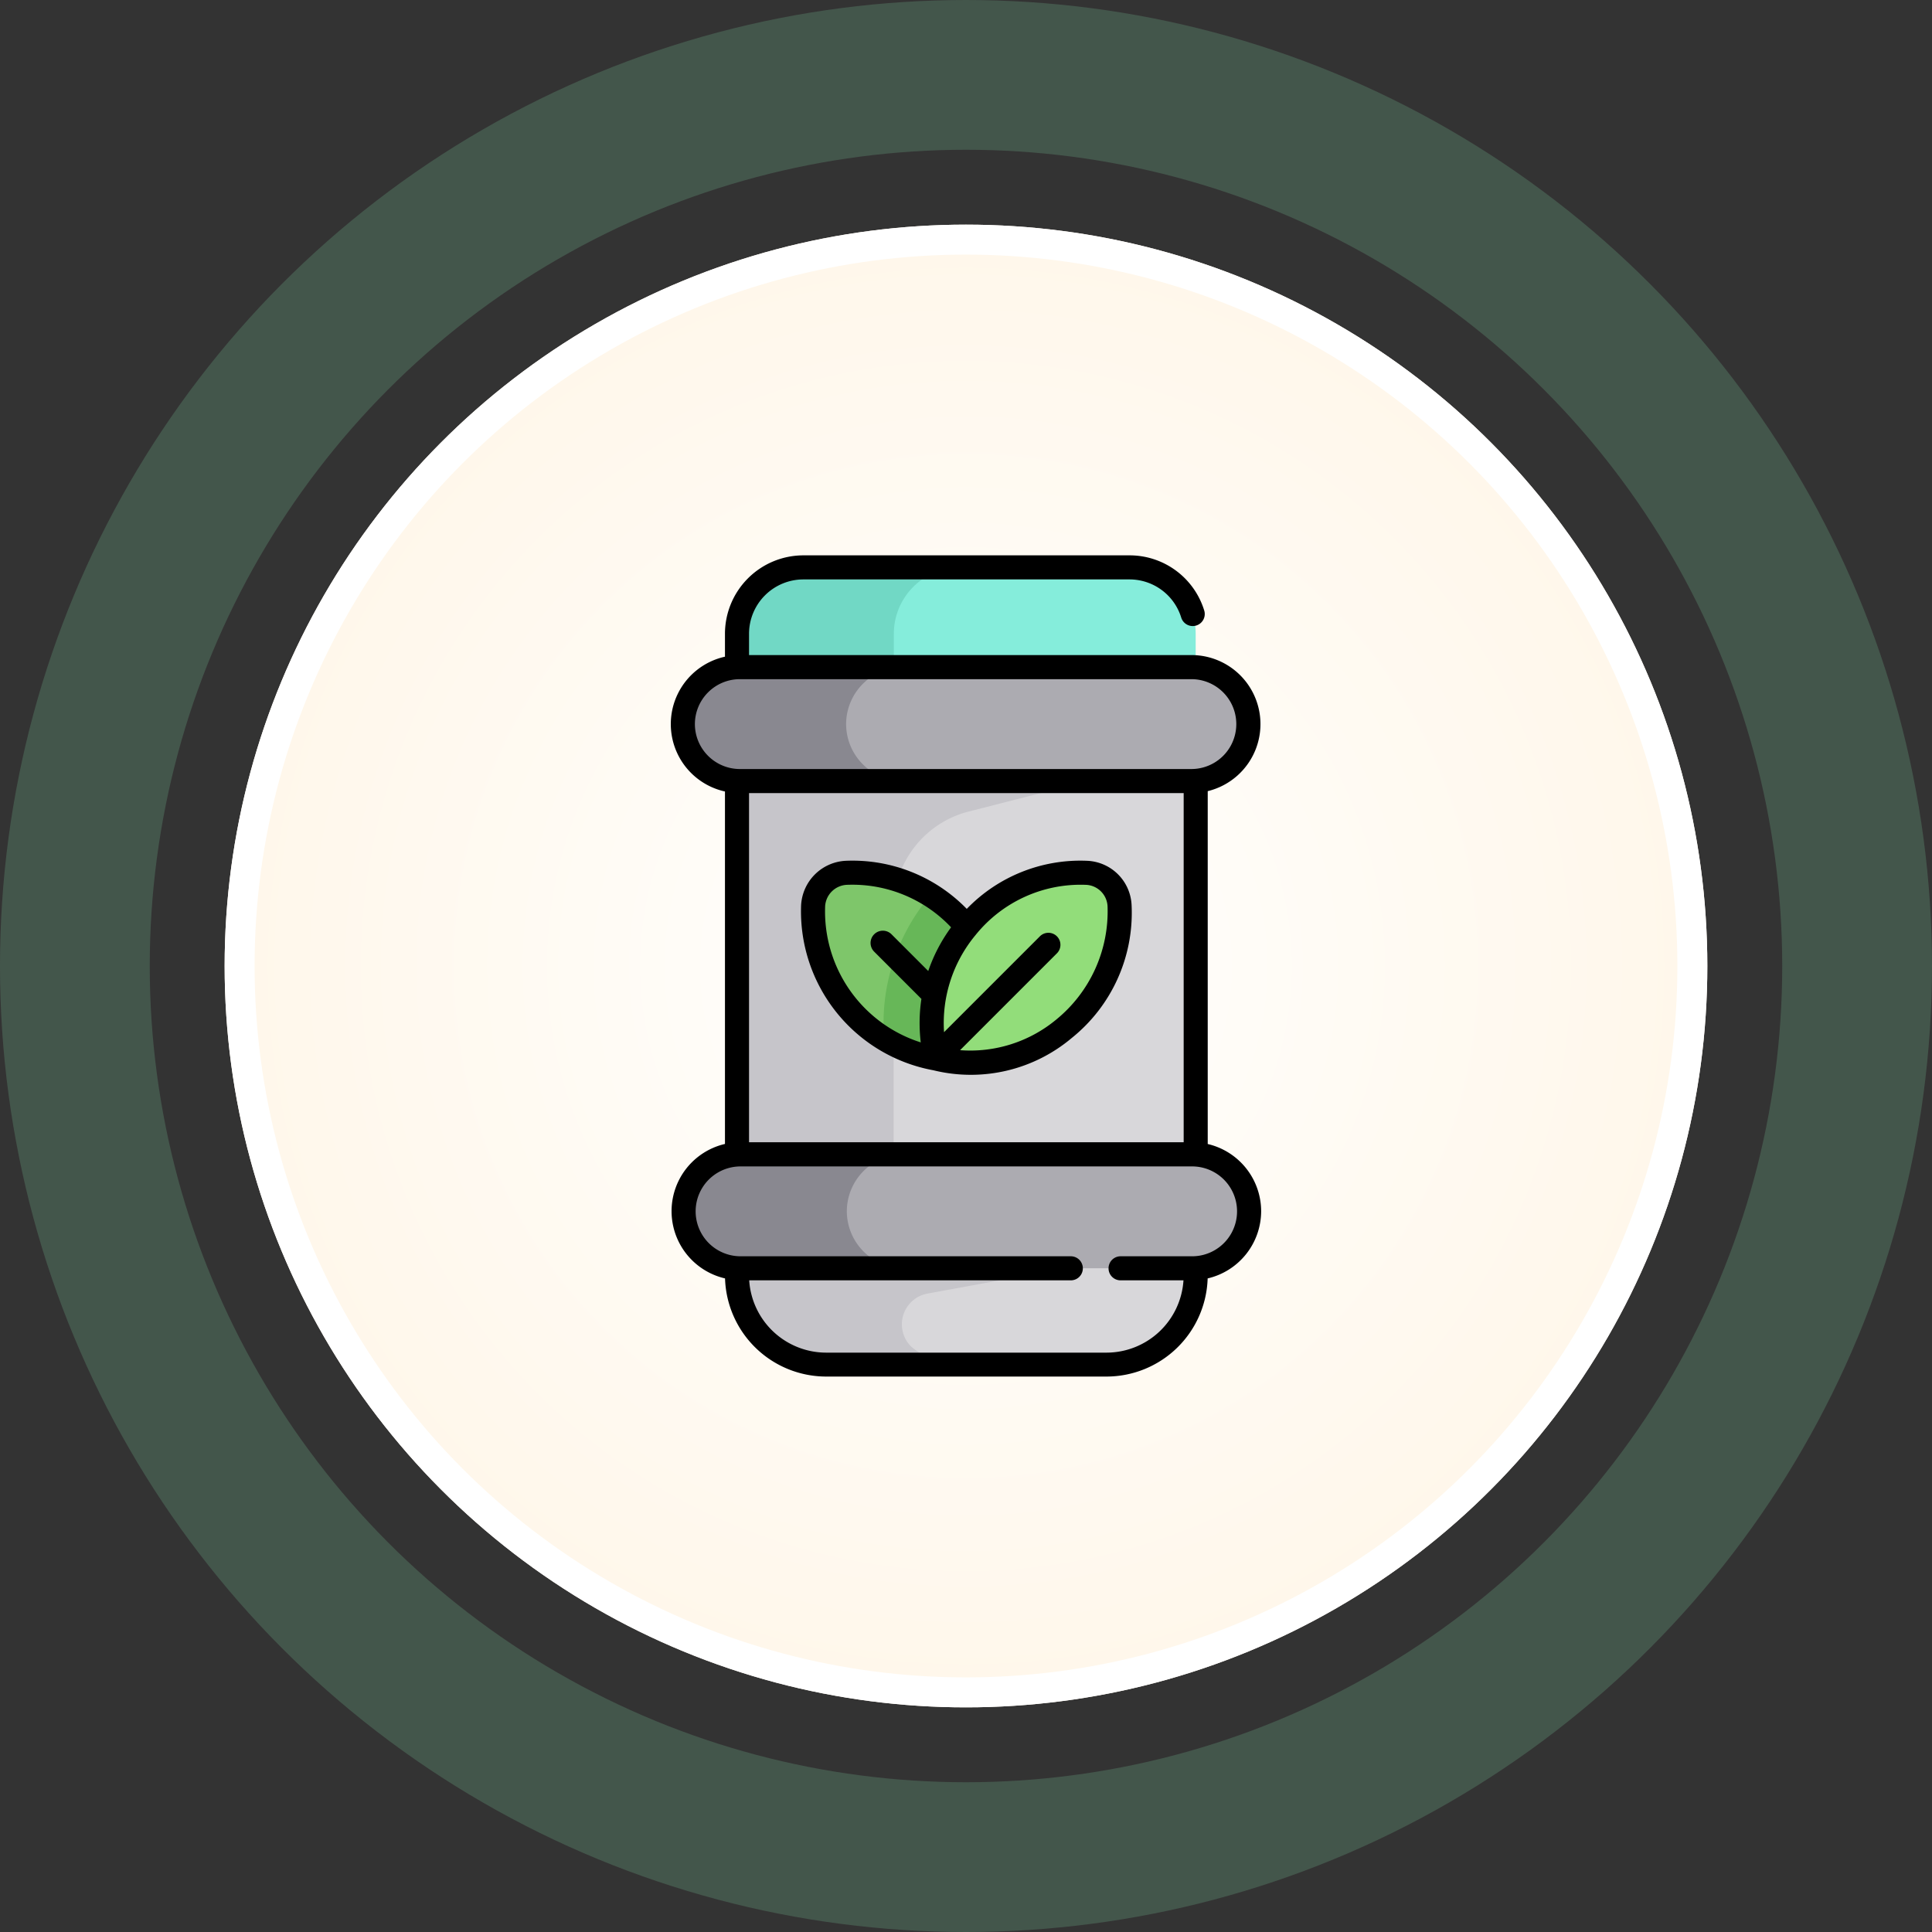 <svg xmlns="http://www.w3.org/2000/svg" xmlns:xlink="http://www.w3.org/1999/xlink" width="129" height="129" viewBox="0 0 129 129">
  <rect x="0" y="0" width="129" height="129" fill="#333333" stroke="none"/>
  <defs>
    <radialGradient id="radial-gradient" cx="0.5" cy="0.5" r="0.5" gradientUnits="objectBoundingBox">
      <stop offset="0" stop-color="#fff"/>
      <stop offset="1" stop-color="#fff7ea"/>
    </radialGradient>
  </defs>
  <g id="Grupo_1127833" data-name="Grupo 1127833" transform="translate(-1157 -1343.488)">
    <g id="Grupo_1127465" data-name="Grupo 1127465" transform="translate(419.949 -2286.512)">
      <g id="Grupo_1106785" data-name="Grupo 1106785" transform="translate(0.479 -533)">
        <g id="Grupo_1106776" data-name="Grupo 1106776" transform="translate(311)">
          <g id="Elipse_12307" data-name="Elipse 12307" transform="translate(440.571 4178)" stroke="#fff" stroke-width="2" fill="url(#radial-gradient)">
            <circle cx="49.5" cy="49.5" r="49.5" stroke="none"/>
            <circle cx="49.5" cy="49.5" r="48.5" fill="none"/>
          </g>
          <g id="Elipse_12308" data-name="Elipse 12308" transform="translate(425.571 4163)" fill="none" stroke="#59836b" stroke-width="10" opacity="0.43">
            <circle cx="64.5" cy="64.5" r="64.5" stroke="none"/>
            <circle cx="64.5" cy="64.5" r="59.5" fill="none"/>
          </g>
        </g>
      </g>
      <g id="Grupo_1127822" data-name="Grupo 1127822" transform="translate(709.849 3667.082)">
        <path id="Trazado_919675" data-name="Trazado 919675" d="M143.867,17.963H113.24V11.932A4.432,4.432,0,0,1,117.672,7.5h21.763a4.432,4.432,0,0,1,4.432,4.432v6.031h0Z" transform="translate(-36.829 -6.697)" fill="#85eddb"/>
        <path id="Trazado_919676" data-name="Trazado 919676" d="M128.143,7.5H117.672a4.432,4.432,0,0,0-4.432,4.432v6.031h10.472V11.932A4.432,4.432,0,0,1,128.143,7.5Z" transform="translate(-36.828 -6.697)" fill="#71d8c5"/>
        <path id="Trazado_919677" data-name="Trazado 919677" d="M137.913,147.956H119.2A5.955,5.955,0,0,1,113.241,142V105.189h30.627V142A5.955,5.955,0,0,1,137.913,147.956Z" transform="translate(-36.829 -93.923)" fill="#d8d7da"/>
        <path id="Trazado_919678" data-name="Trazado 919678" d="M128.7,111.031,136.647,109V105.19H113.24V142a5.955,5.955,0,0,0,5.955,5.955h9.359a5.128,5.128,0,0,1-3.666-1.184,2.087,2.087,0,0,1,1.08-3.557l9.223-1.693H123.7V117.471A6.647,6.647,0,0,1,128.7,111.031Z" transform="translate(-36.829 -93.924)" fill="#c6c5ca"/>
        <path id="Trazado_919679" data-name="Trazado 919679" d="M113.448,77.268H83.3a3.817,3.817,0,0,1-3.806-3.806h0A3.817,3.817,0,0,1,83.3,69.657h30.15a3.817,3.817,0,0,1,3.806,3.806h0A3.817,3.817,0,0,1,113.448,77.268Z" transform="translate(-6.696 -62.197)" fill="#acabb1"/>
        <path id="Trazado_919680" data-name="Trazado 919680" d="M90.393,73.463h0A3.817,3.817,0,0,1,94.2,69.657H83.3a3.817,3.817,0,0,0-3.806,3.806h0A3.817,3.817,0,0,0,83.3,77.268H94.2A3.817,3.817,0,0,1,90.393,73.463Z" transform="translate(-6.696 -62.197)" fill="#898890"/>
        <path id="Trazado_919681" data-name="Trazado 919681" d="M113.892,380.973H83.743a3.817,3.817,0,0,1-3.806-3.806h0a3.817,3.817,0,0,1,3.806-3.806h30.15a3.817,3.817,0,0,1,3.806,3.806h0A3.817,3.817,0,0,1,113.892,380.973Z" transform="translate(-7.092 -333.374)" fill="#acabb1"/>
        <path id="Trazado_919682" data-name="Trazado 919682" d="M90.837,377.168h0a3.817,3.817,0,0,1,3.806-3.806h-10.9a3.817,3.817,0,0,0-3.806,3.806h0a3.817,3.817,0,0,0,3.806,3.806h10.9A3.817,3.817,0,0,1,90.837,377.168Z" transform="translate(-7.092 -333.374)" fill="#898890"/>
        <path id="Trazado_919683" data-name="Trazado 919683" d="M162.83,197.831a9.965,9.965,0,0,1,10.322,10.322,2.322,2.322,0,0,1-2.217,2.217,9.965,9.965,0,0,1-10.322-10.322A2.322,2.322,0,0,1,162.83,197.831Z" transform="translate(-79.119 -176.635)" fill="#7ec66a"/>
        <path id="Trazado_919684" data-name="Trazado 919684" d="M212.438,220.652a9.943,9.943,0,0,0-4.7-8.832q-.14.167-.276.338a13.2,13.2,0,0,0-2.819,9.249,9.786,9.786,0,0,0,5.577,1.462A2.322,2.322,0,0,0,212.438,220.652Z" transform="translate(-118.406 -189.134)" fill="#67b758"/>
        <path id="Trazado_919685" data-name="Trazado 919685" d="M244.914,197.833a10.057,10.057,0,0,0-10.049,12.4,10.038,10.038,0,0,0,12.267-10.181A2.315,2.315,0,0,0,244.914,197.833Z" transform="translate(-145.175 -176.637)" fill="#92dd7a"/>
        <path id="Trazado_919686" data-name="Trazado 919686" d="M111.409,43.793a4.616,4.616,0,0,0-3.567-4.489V15.743a4.608,4.608,0,0,0-1.09-9.086H77.215V5.235a3.633,3.633,0,0,1,3.629-3.629h21.763a3.612,3.612,0,0,1,3.466,2.549.8.8,0,0,0,1.534-.477,5.211,5.211,0,0,0-5-3.679H80.843a5.241,5.241,0,0,0-5.235,5.235V6.766a4.608,4.608,0,0,0,0,9V39.3a4.608,4.608,0,0,0,.005,8.978,6.764,6.764,0,0,0,6.753,6.553h18.718a6.765,6.765,0,0,0,6.753-6.553A4.616,4.616,0,0,0,111.409,43.793Zm-5.173-27.918v23.31H77.215V15.875ZM73.6,11.266a3.006,3.006,0,0,1,3-3h30.15a3,3,0,0,1,0,6H76.6A3.006,3.006,0,0,1,73.6,11.266ZM106.8,46.8h-4.777a.8.8,0,1,0,0,1.607h4.2a5.157,5.157,0,0,1-5.14,4.827H82.366a5.157,5.157,0,0,1-5.14-4.827H98.7a.8.8,0,1,0,0-1.607H76.65a3,3,0,1,1,0-6H106.8a3,3,0,0,1,0,6Z"/>
        <path id="Trazado_919687" data-name="Trazado 919687" d="M161.951,204.319a10.46,10.46,0,0,0,9.237-2.158,10.72,10.72,0,0,0,3.995-8.844,3.1,3.1,0,0,0-2.986-2.986,10.543,10.543,0,0,0-8.021,3.211,10.647,10.647,0,0,0-8.076-3.211,3.141,3.141,0,0,0-2.986,2.986A10.79,10.79,0,0,0,161.951,204.319Zm10.177-12.383a1.506,1.506,0,0,1,1.449,1.449,9.322,9.322,0,0,1-3.411,7.535,8.991,8.991,0,0,1-6.437,2.056l6.466-6.466a.8.8,0,0,0-1.136-1.136l-6.4,6.4a9.193,9.193,0,0,1,2.105-6.486A9,9,0,0,1,172.128,191.937Zm-17.41,1.449a1.524,1.524,0,0,1,1.449-1.449,9.055,9.055,0,0,1,6.962,2.837,10.9,10.9,0,0,0-1.525,2.918l-2.452-2.452a.819.819,0,0,0-1.159,1.159l3.155,3.155a10.778,10.778,0,0,0-.043,2.905A9.176,9.176,0,0,1,154.719,193.386Z" transform="translate(-72.423 -169.938)"/>
      </g>
    </g>
  </g>
</svg>

